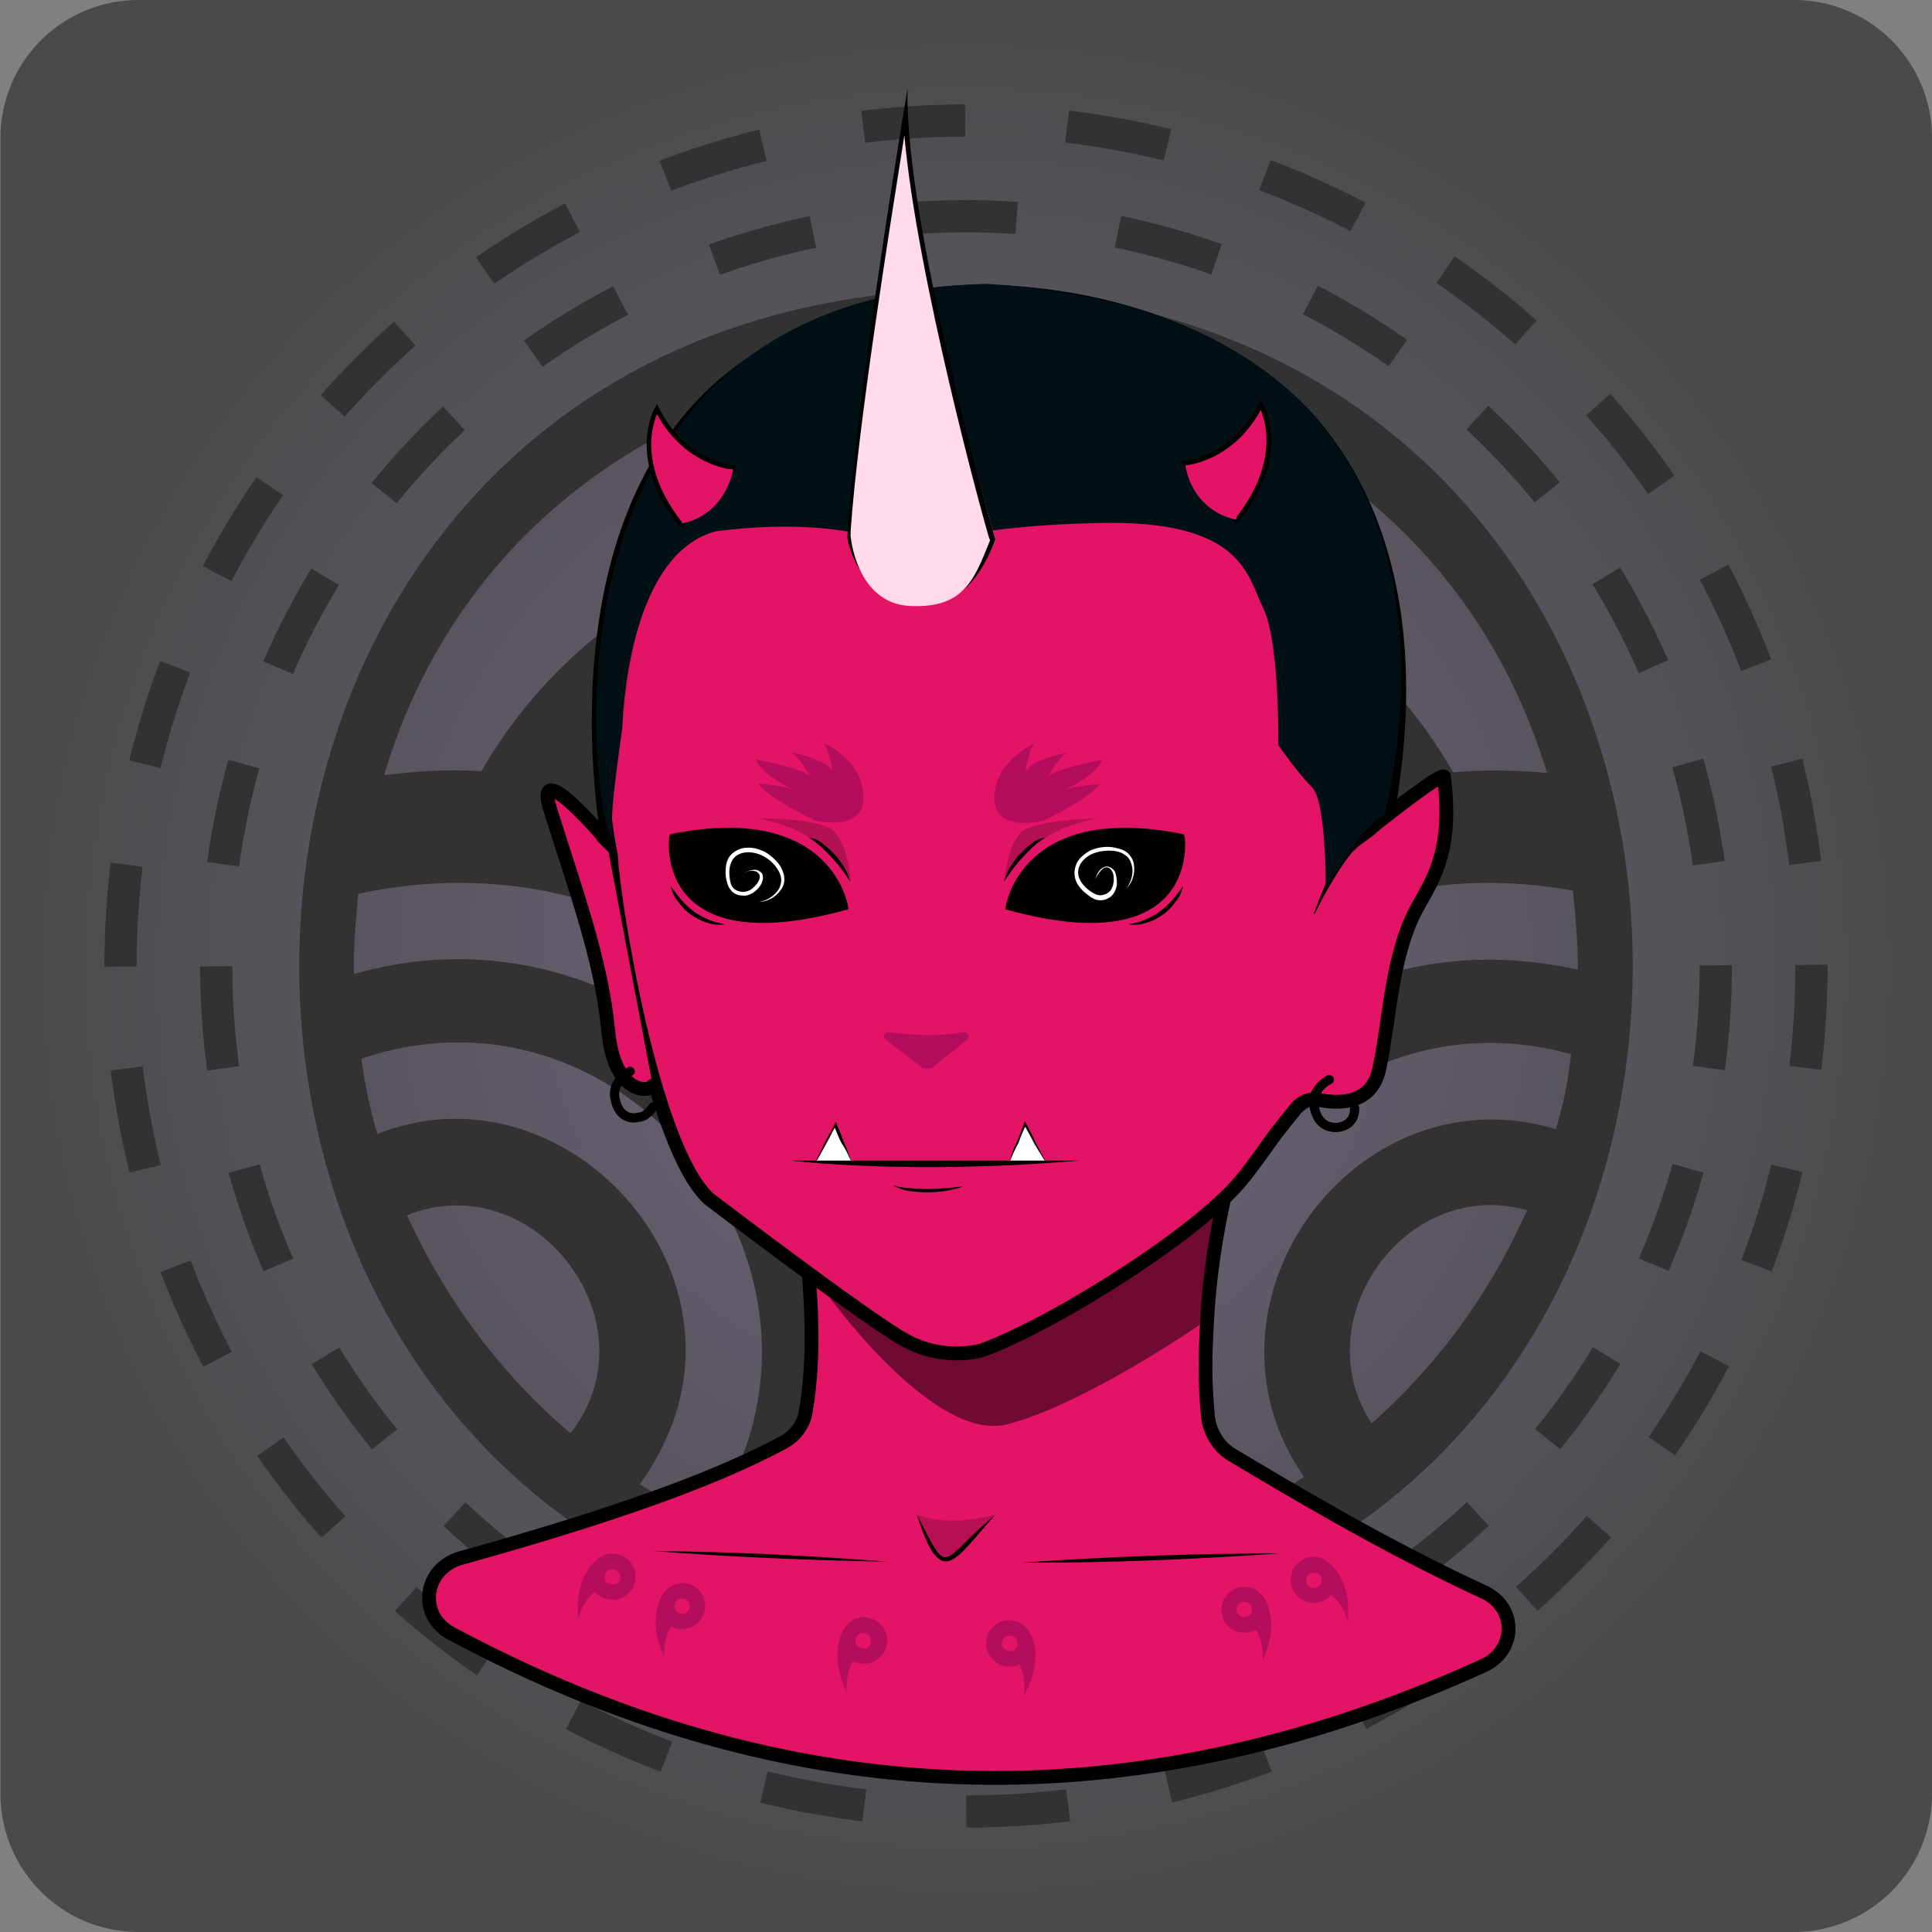 <svg version="1.1" xmlns="http://www.w3.org/2000/svg" x="0px" y="0px" xmlns:xlink="http://www.w3.org/1999/xlink" viewBox="0 0 420 420" style="enable-background:new 0 0 420 420;" xml:space="preserve"><rect x="0" y="0" width="420" height="420" fill="#808080" stroke="none"/><g id="background"><g id="Ordinary"><radialGradient id="radial-gradient" cx="210" cy="212" r="210" gradientTransform="matrix(1, 0, 0, -1, 0, 422)" gradientUnits="userSpaceOnUse"> <stop offset="0" stop-color="#726680"/> <stop offset="1" stop-color="#4a4a4a"/> </radialGradient><path d="M389.9,419.5H30.1a30,30,0,0,1-30-30V29.5a30,30,0,0,1,30-30H390a30,30,0,0,1,30,30v360A30.11,30.11,0,0,1,389.9,419.5Z" transform="translate(0 0.5)" fill="url(#radial-gradient)"/> <g> <path id="Main_Spin" fill="#323232" stroke="#323232" stroke-miterlimit="10" d="M210,63.3c-192.6,3.5-192.6,290,0,293.4 C402.6,353.2,402.6,66.7,210,63.3z M340.8,237.5c-0.6,2.9-1.4,5.7-2.2,8.6c-43.6-13.6-80.9,37.8-54.4,75.1 c-4.9,3.2-10.1,6.1-15.4,8.8c-33.9-50.6,14.8-117.8,73.3-101.2C341.7,231.7,341.4,234.6,340.8,237.5z M331.4,265.5 c-7.9,17.2-19.3,32.4-33.3,44.7c-15.9-23.3,7.6-55.7,34.6-47.4C332.3,263.7,331.8,264.6,331.4,265.5z M332.5,209.6 C265,202.4,217,279,252.9,336.5c-5.8,1.9-11.7,3.5-17.7,4.7c-40.3-73.8,24.6-163.5,107.2-148c0.6,6,1.2,12.2,1.1,18.2 C339.9,210.6,336.2,210,332.5,209.6z M87.8,263.9c28.7-11.9,56,24,36.3,48.4C108.5,299.2,96.2,282.5,87.8,263.9z M144.3,312.7 c17.8-38.8-23.4-81.6-62.6-65.5c-1.7-5.7-2.9-11.5-3.7-17.4c60-20.6,112.7,49.4,76,101.5c-5.5-2.4-10.7-5.3-15.6-8.5 C140.7,319.6,142.7,316.3,144.3,312.7z M174.2,330.4c32.6-64-28.9-138.2-97.7-118c-0.3-6.1,0.4-12.4,0.9-18.5 c85-18.6,151.7,71.7,110.8,147.8c-6.1-1-12.2-2.4-18.1-4.1C171.6,335.3,173,332.9,174.2,330.4z M337,168.6c-7-0.7-14.4-0.8-21.4-0.2 c-43.1-75.9-167.4-75.9-210.7-0.2c-7.3-0.6-14.9,0-22.1,0.9C118.2,47.7,301.1,47.3,337,168.6z M281.1,175.9c-3,1.1-5.9,2.3-8.7,3.6 c-29.6-36.1-93.1-36.7-123.4-1.2c-5.8-2.5-11.9-4.5-18-6.1c36.6-50.4,122.9-50,159,0.7C286.9,173.8,284,174.8,281.1,175.9z M249.6,193.1c-2.4,1.8-4.7,3.6-7,5.6c-16.4-15.6-46-16.4-63.2-1.5c-4.7-3.8-9.6-7.3-14.7-10.5c23.9-24.1,69.1-23.5,92.2,1.3 C254.4,189.6,252,191.3,249.6,193.1z M211.9,239.2c-5.2-10.8-11.8-20.7-19.7-29.4c10.7-8.1,27.9-7.3,37.9,1.6 C222.8,219.7,216.7,229.1,211.9,239.2z"> <animateTransform attributeName="transform" begin="0s" dur="20s" type="rotate" from="-360 210 210" to="0 210 210" repeatCount="indefinite" /> </path> <g id="Spin_Inverse"> <circle fill="none" stroke="#323232" stroke-width="7" stroke-dasharray="22.261,22.261" cx="210" cy="210" r="163"> <animateTransform attributeName="transform" begin="0s" dur="20s" type="rotate" from="360 210 210" to="0 210 210" repeatCount="indefinite" /> </circle> </g> <g id="Spin"> <circle fill="none" stroke="#323232" stroke-width="7" stroke-dasharray="22.204,22.204" cx="210" cy="210" r="183.8"> <animateTransform attributeName="transform" begin="0s" dur="20s" type="rotate" from="-360 210 210" to="0 210 210" repeatCount="indefinite" /> </circle> </g> </g></g></g><g id="body"><g id="Yokai Blood"><path id="Neck" display="inline"  fill="#E31466" stroke="#000000" stroke-width="3" stroke-linecap="round" stroke-miterlimit="10" d="M175.8,276.8c0.8,10,1.1,20.2-0.7,30.4c-0.5,2.6-2.2,4.9-4.7,6.3c-16.4,8.9-41.4,17.2-70.2,25.2c-8.1,2.3-9.5,12.4-2.1,16.4c71.9,38.5,146.3,42.5,224.4,7c7.2-3.3,7.3-12.7,0.1-16c-22.3-10.3-43.5-23.1-54.9-29.9c-3-1.8-4.8-5.2-5.1-8.3c-0.7-7.7-0.7-12.5-0.1-22.2c0.7-11.3,2.6-21.2,4.6-29.3"  /><path id="Shadow" display="inline" opacity="0.51"  enable-background="new    " d="M178.1,279c0,0,24.2,35,41,30.6s41.7-21.6,41.7-21.6c1.2-9.1,1.9-17.1,3.7-26c-4.8,4.9-10.4,9.2-18.8,14.5c-11.3,7.1-22,11.3-29.8,13.3L178.1,279z"  /><path id="Head" display="inline"  fill="#E31466" stroke="#000000" stroke-width="3" stroke-linecap="round" stroke-miterlimit="10" d="M313.9,168.8c-0.6-0.8-12.2,8.3-12.2,8.3c0.3-4.9,11.8-53.1-17.3-86c-15.9-17.4-42.2-27.1-69.9-27.7c-24.5-0.5-48.7,10.9-61.6,24.4c-33.5,35-20.1,98.2-20.1,98.2c0.6,10.9,9.1,63.4,21.3,74.6c0,0,33.7,25.7,42.4,30.6c8.8,5,17.1,2.3,17.1,2.3c16-5.9,47.7-25.9,56.8-37.6l0.2-0.2c6.9-9.1,3.9-5.8,11.2-14.8c1.3-1.5,3-2.2,4.8-1.8c4.1,0.8,11.7,1.3,13.3-7c2.4-11.5,2.6-25.1,8.6-35.5C311.7,190.8,315.9,184.6,313.9,168.8z"  /><path id="Ear" display="inline"  fill="#E31466" stroke="#000000" stroke-width="3" stroke-linecap="round" stroke-miterlimit="10" d="M141.9,236c0.1,1.1-8.3,3-9.7-12.1s-7.3-31-12.6-48c-3.8-12.2,12.2,6.7,12.2,6.7"  /><g id="Ear2" display="inline" ><path d="M304,174.7c-0.5,1.3-0.3,2.2-1.2,3.1c-0.9,0.8-2.3,2.1-3.2,2.9c-1.8,1.7-4.4,3-6,5s-2.9,4.1-4.2,6.3c-0.6,1-1.3,2.2-1.9,3.3l-1.7,3.4l-0.2-0.1l1.4-3.6c0.5-1.1,0.9-2.4,1.5-3.5c1.1-2.3,2.3-4.6,3.8-6.8s3-4.4,5.1-5.9c1-0.8,2.2-1.5,3.2-2.1c1.1-0.6,2.2-1.1,3.1-2L304,174.7z" /></g><g id="Body" display="inline" ><g><path d="M222.2,339.7c18.6-1.3,37.3-2,55.9-2C259.5,339,240.9,339.8,222.2,339.7z" /></g><g><path d="M142.3,337.2c16.9,0.1,33.7,1,50.6,2.3C176,339.2,159.3,338.5,142.3,337.2z" /></g><g><path d="M199.3,329.2c7.3,14.3,4.6,10.4,17.1,0.1C207.5,339,204.7,346.2,199.3,329.2z" /></g><path opacity="0.19"  enable-background="new    " d="M199.3,329.2c0,0,3.5,9.3,5.3,10.1c1.8,0.8,11.6-10,11.6-10C209.9,330.9,204,331.1,199.3,329.2z" /></g> <line x1="132.69" y1="184.23" x2="130.73" y2="182.28" fill="#e31466" stroke="#000" stroke-linecap="round" stroke-miterlimit="10" stroke-width="2"/></g></g><g id="mark"><g id="Tomoe Blood"><path d="M289,339.8h0a5,5,0,1,0,0,7.3l.4-.4v.1c2.7,1.9,3.6,5.8,3.6,5.8C293.9,343.3,289,339.8,289,339.8Zm-2.2,5a1.7,1.7,0,1,1,.1-2.4A1.72,1.72,0,0,1,286.8,344.8Z" fill="#B50D5E" /> <path d="M275.1,347.9h0a5,5,0,1,0-2.5,6.6c.1-.1.2-.1.4-.2,1.8,2.7,1.5,6.6,1.5,6.6C277.8,353.8,275.8,349.2,275.1,347.9Zm-3.9,3.5a1.62,1.62,0,0,1-2.2-.8,1.66,1.66,0,1,1,2.2.8Z" fill="#B50D5E" /> <path d="M136.6,339.1a5.08,5.08,0,0,0-6.9,0h0s-4.9,3.5-4,12.8c0,0,.9-3.9,3.6-5.8V346c.1.1.2.3.4.4a5,5,0,1,0,6.9-7.3Zm-2.2,4.9a2,2,0,0,1-2.4.1,1.7,1.7,0,1,1,2.4-.1Z" fill="#B50D5E" /> <path d="M150.5,344.6a5.14,5.14,0,0,0-6.7,2.5c0,.1-.1.1-.1.2-.7,1.4-2.5,6,.7,12.9,0,0-.3-3.9,1.5-6.6.1.1.2.1.4.2a5.06,5.06,0,0,0,4.2-9.2Zm-.7,5.3a1.66,1.66,0,1,1-.8-2.2A1.65,1.65,0,0,1,149.8,349.9Z" fill="#B50D5E" /><path d="M224.09,355.4a5.13,5.13,0,0,0-6.4-2.9,5.06,5.06,0,1,0,3.5,9.5c.1-.1.3-.1.4-.2,1.6,2.9,1,6.8,1,6.8C226.89,360.9,224.49,356,224.09,355.4Zm-4,3.5a2,2,0,0,1-2.2-1,1.71,1.71,0,1,1,2.2,1Z" fill="#B50D5E" /> <path d="M189.79,352a4.94,4.94,0,0,0-6.5,2.5h0s-3.3,5,.8,13.4c0,0-.4-4,1.4-6.8h0a.76.76,0,0,0,.4.2,5,5,0,0,0,3.9-9.3Zm-.6,5.3c-.2,1-1.2,1.3-2.2.9a1.68,1.68,0,1,1,2.2-.9Z" fill="#B50D5E" /></g></g><g id="mouth"><g id="Canine up"><g display="inline" ><polyline  fill="#FFFFFF" points="219.5,252.5 222.7,244.3 227.4,252.8 " /><path d="M219.5,252.5c0.6-1.4,1.1-2.6,1.9-4c0.5-1.4,1-2.7,1.7-4h-0.4c0.3,0.7,0.7,1.4,1.1,2.1l1.1,2.1c0.8,1.4,1.7,2.7,2.5,4.1c-0.6-1.5-1.5-2.9-2.2-4.3l-1-2.1c-0.4-0.7-0.7-1.5-1.1-2.1l-0.3-0.5l-0.2,0.5c-0.5,1.4-1,2.7-1.6,4.1C220.3,249.6,219.9,251,219.5,252.5z" /></g><g display="inline" ><polyline  fill="#FFFFFF" points="185,252.4 181.8,244.5 177.4,252.7 " /><path d="M185,252.4c-0.4-1.4-0.9-2.7-1.5-4c-0.5-1.4-1-2.6-1.6-4l-0.2-0.5l-0.3,0.5c-0.3,0.6-0.6,1.4-1.1,2.1l-1.1,2.1c-0.6,1.4-1.4,2.7-2,4.2c0.8-1.4,1.6-2.6,2.3-4l1.1-2c0.3-0.7,0.7-1.4,1.1-2.1h-0.4c0.5,1.3,1,2.6,1.7,3.9C183.9,249.9,184.4,251.1,185,252.4z" /></g><path display="inline"  d="M171.9,252.3c0,0,25.6,3.2,62.8,0"  /><g display="inline" ><path d="M194.1,257.7c1.1,0.3,2.5,0.5,3.6,0.6c1.4,0.1,2.5,0.2,3.9,0.2s2.5-0.1,3.9-0.2s2.5-0.2,3.9-0.4c-0.6,0.2-1.1,0.4-1.9,0.6c-0.6,0.1-1.4,0.3-1.9,0.4c-1.4,0.2-2.6,0.3-4,0.3s-2.6-0.1-4-0.3C196.4,258.7,195.2,258.3,194.1,257.7z" /></g></g></g><g id="nose"><g id="Kitsune Blood"><path display="inline" fill="#B50D5E" stroke="#B50D5E" stroke-miterlimit="10" d="M193.2,224.9c5.1,0.6,10.3,1,16.4,0c0.4-0.1,0.7,0.5,0.3,0.8l-7.4,5.9c-0.5,0.4-1.3,0.4-1.8,0l-7.9-6C192.5,225.4,192.7,224.8,193.2,224.9z"  /></g></g><g id="eyes"><g id="Spiral"><g id="No_Fill"> <g> <path stroke="#000000" stroke-miterlimit="10" d="M219.1,197.3c0,0,3.1-22.5,37.9-15.5C257.1,181.7,261,208.8,219.1,197.3z"/> <g> <path d="M227.3,182.1c-1,0.5-1.9,1.3-2.7,2s-1.6,1.6-2.3,2.3c-0.7,0.8-1.5,1.7-2.1,2.5l-1,1.4c-0.3,0.4-0.6,0.9-1,1.4 c0.2-0.5,0.4-1,0.6-1.6c0.2-0.5,0.5-1,0.8-1.6c0.6-0.9,1.3-2,2.1-2.8s1.7-1.7,2.6-2.3C225,182.7,226.1,182.2,227.3,182.1z"/> </g> <g> <path d="M245.4,200.9c1.3-0.2,2.5-0.5,3.6-1s2.2-1,3.2-1.8c1-0.7,1.9-1.6,2.7-2.5s1.6-2,2.3-3c-0.3,1.3-0.8,2.5-1.7,3.5 c-0.7,1-1.7,2.1-2.8,2.8c-1,0.7-2.3,1.4-3.5,1.7C248,201,246.7,201.2,245.4,200.9z"/> </g> </g> <g> <path stroke="#000000" stroke-miterlimit="10" d="M183.9,197.3c0,0-3.1-22.5-37.9-15.5C146,181.7,142,208.8,183.9,197.3z"/> <g> <path d="M175.8,182.1c1,0.5,1.9,1.3,2.7,2s1.6,1.6,2.3,2.3c0.7,0.8,1.5,1.7,2.1,2.5l1,1.4c0.3,0.4,0.6,0.9,1,1.4 c-0.2-0.5-0.4-1-0.6-1.6c-0.2-0.5-0.5-1-0.8-1.6c-0.6-0.9-1.3-2-2.1-2.8s-1.7-1.7-2.6-2.3 C178.1,182.7,176.9,182.2,175.8,182.1z"/> </g> <g> <path d="M157.6,200.9c-1.3-0.2-2.5-0.5-3.6-1s-2.2-1-3.2-1.8c-1-0.7-1.9-1.6-2.7-2.5s-1.6-2-2.3-3c0.3,1.3,0.8,2.5,1.7,3.5 c0.7,1,1.7,2.1,2.8,2.8c1,0.7,2.3,1.4,3.5,1.7C155,201,156.5,201.2,157.6,200.9z"/> </g> </g> </g> <g id="Shadow" opacity="0.43"> <path opacity="0.5" enable-background="new " d="M218.3,191.6c0,0,4.6-10.8,19.9-13.6c0,0-12.2,0-16.1,2.8 C218.9,183.8,218.3,191.6,218.3,191.6z"/> </g> <g id="Shadow_00000029025467326919416900000002242143269665406345_" opacity="0.43"> <path opacity="0.5" enable-background="new " d="M184.9,191.3c0,0-4.8-10.6-20.1-13.4c0,0,12.4-0.2,16.3,2.6 C184.4,183.6,184.9,191.3,184.9,191.3z"/> </g><g display="inline" ><path fill="#FFFFFF" d="M238.1,191.2c0.2-0.8,0.6-1.8,1.4-2.4c0.4-0.3,0.9-0.5,1.4-0.4s0.9,0.4,1.3,0.8c0.5,0.8,0.6,1.9,0.6,2.8c0,0.9-0.4,2-1.1,2.7s-1.8,1.1-2.8,1s-1.9-0.7-2.6-1.3c-0.7-0.5-1.5-1.3-2-2.1s-0.8-1.9-0.7-2.9s0.5-2,1.1-2.7s1.5-1.4,2.3-1.8c1.8-0.8,3.8-1,5.5-0.6c0.9,0.2,1.9,0.5,2.6,1.1c0.7,0.6,1.3,1.6,1.4,2.5c0.3,1.9-0.3,3.9-1.5,5.1c1-1.5,1.5-3.3,1-5c-0.2-0.8-0.6-1.6-1.4-2.1c-0.6-0.5-1.5-0.8-2.3-0.9c-1.7-0.2-3.5,0-5,0.7s-2.8,2.1-2.9,3.6c-0.2,1.6,0.9,3.1,2.3,4.2c0.7,0.5,1.4,1,2.2,1.1c0.7,0.1,1.6-0.2,2.2-0.7s0.9-1.4,1-2.2s0-1.8-0.4-2.4c-0.2-0.3-0.5-0.6-0.8-0.7c-0.4-0.1-0.8,0-1.1,0.2C238.9,189.6,238.4,190.4,238.1,191.2z" /></g><g display="inline" ><path fill="#FFFFFF" d="M161.7,189.8c0.7-0.4,1.7-0.8,2.6-0.7c0.4,0,0.9,0.3,1.3,0.7c0.3,0.4,0.3,0.9,0.2,1.5c-0.2,0.9-0.8,1.8-1.6,2.4c-0.7,0.6-1.7,1.1-2.7,1c-1,0-2.1-0.4-2.7-1.3c-0.7-0.8-0.8-1.9-1-2.7c-0.1-0.9-0.1-1.9,0.1-2.9c0.2-0.9,0.7-1.9,1.6-2.5c0.8-0.6,1.8-1,2.8-1c0.9-0.1,2,0.1,2.8,0.4c1.8,0.6,3.3,1.9,4.4,3.4c0.5,0.7,0.9,1.7,1,2.7c0.1,0.9-0.2,2-0.8,2.7c-1.1,1.6-2.9,2.5-4.7,2.6c1.8-0.3,3.4-1.4,4.3-2.8c0.4-0.7,0.6-1.6,0.5-2.4c-0.1-0.8-0.5-1.6-1-2.3c-1-1.4-2.5-2.5-4.1-3s-3.4-0.5-4.7,0.5s-1.6,2.8-1.4,4.5c0.1,0.8,0.2,1.7,0.7,2.3c0.4,0.6,1.3,0.9,2,1c0.8,0,1.6-0.2,2.3-0.8c0.6-0.5,1.3-1.3,1.5-2c0.1-0.4,0.1-0.8-0.1-1.1c-0.2-0.3-0.5-0.6-0.9-0.6C163.3,189.1,162.5,189.4,161.7,189.8z" /></g></g></g><g id="eyebrow"><g id="Slayer Blood"><path display="inline" fill="#B50D5E" d="M217.3,168.6c-0.8,1.5-4.8,12.6,9.4,9.9c0,0,9.6-4.5,12.5-8.1c0,0-6.7,0.6-8.1,1.5c0,0,7.2-3.2,8.5-6.7c0,0-11.4,2.1-12,3.9c0,0,2.7-4.7,4.2-5.3s-7.6,1.4-8.5,3.5c-0.9,2.2,0.5-5.6,2.1-6.1C227,160.7,220.2,163,217.3,168.6z"/> <path display="inline" fill="#B50D5E" d="M186.6,168.5c0.8,1.5,4.8,12.6-9.4,9.9c0,0-9.6-4.5-12.5-8.1c0,0,6.7,0.6,8.1,1.5c0,0-7.2-3.2-8.5-6.7c0,0,11.4,2.1,12,3.9c0,0-2.7-4.7-4.2-5.3s7.6,1.4,8.5,3.5c0.9,2.2-0.5-5.6-2.1-6.1C176.9,160.7,183.9,162.9,186.6,168.5z"/></g></g><g id="earrings"><g id="Ring Moon"><path display="inline" fill="none" stroke="#000000" stroke-width="2" stroke-linecap="round" stroke-linejoin="round" stroke-miterlimit="10" d="M289,234.7c0,0-4.4,2.1-3.2,6.4c1,4.3,4.4,4,4.8,4c0.3,0,3.9-0.2,3.9-4.2"  /><path display="inline" fill="none" stroke="#000000" stroke-width="2" stroke-linecap="round" stroke-linejoin="round" stroke-miterlimit="10" d="M137,232.9c0,0-4.4,2.1-3.2,6.4c1,4.3,4.5,3.8,4.8,3.6c0.4-0.1,1.6,0.2,3.4-2.3"  /></g></g><g id="hair"><g id="Monk Moon"><path display="inline" fill="#001015" d="M288.2,192.7c0,0,0.1-18.3-2.9-21.5c-3.1-3-7.4-9.2-7.4-9.2s0.3-22.2-3.2-29.6c-3.6-7.4-4.6-19.5-36.1-18.7c-30.7,0.7-41.1,5.8-41.1,5.8s-13.1-7.7-41.9-4c-19.6,5.2-20.3,42.6-20.3,42.6s-1.3,9.2-1.9,14.7c-0.6,5.6-0.3,8.5-0.3,8.5c-0.9,11.8-27.4-116.1,81.3-119.6c110.4,6.8,89.8,101.8,86.7,115.3C295.8,180.8,294.7,183.1,288.2,192.7z"  /><g id="Shadow" display="inline" > <path opacity="7.000000e-02"  enable-background="new    " d="M277,141.5c0,0,0.9,3.6,0.9,20.6c0,0,6.6,7.9,8.6,11.7c2,3.6,2.6,18.8,2.6,18.8l5.4-9.2c0,0,1.5-1.8,5.7-4c0,0,7-15.6,3.4-46.3C303.7,133.1,295.1,139.9,277,141.5z" /> <path opacity="7.000000e-02"  enable-background="new    " d="M132.9,182.7c0,0,0.4-11.3,2.3-24.4c0,0,1.9-15.1,3.4-21.9c-1.9,0-6.9,0-8.5-1.1C130,135.3,128.7,177.5,132.9,182.7z" /> </g></g></g><g id="accessory"><g id="Small Horn Blood"><g display="inline" ><path  fill="#E31466" stroke="#000000" stroke-miterlimit="10" d="M257.5,100.7c0,0,10.6-0.7,16.6-12.7c0,0,6.3,10.6-5.2,25.1C263.4,110.3,259.4,106.1,257.5,100.7z" /><path  fill="#E31466" stroke="#E31466" stroke-miterlimit="10" d="M258.2,101.1c0,0.1,1,9.2,10.6,11.4" /></g><g display="inline" ><path  fill="#E31466" stroke="#000000" stroke-miterlimit="10" d="M159.4,101.6c0,0-10.6-0.7-16.6-12.7c0,0-6.3,10.6,5.2,25.1C153.4,111.2,157.5,107,159.4,101.6z" /><path  fill="#E31466" stroke="#E31466" stroke-miterlimit="10" d="M158.9,102c0,0.1-1.5,9.4-10.7,11.3" /></g></g></g><g id="mask"><g id="Uni Horn Pure"><g><path d="M199.5,130.4c-6.8-.1-13.1-6.5-15-15.2,1.5-25.1,9.6-74.1,12.4-90.7,1.5,30.2,18.4,88.63,19.5,92.33-4.2,10.6-10,13.67-16.9,13.57Z" transform="translate(0 0.5)" fill="#FFDAEA"/> <path d="M196.6,28.9c2.7,30.6,17.1,83.43,18.6,88.13-4.2,10.4-9.2,13-15.8,12.87s-12.6-6.3-14.5-14.7c1.6-23.3,8.6-66.7,11.7-86.3m.7-10.2S186,85.75,184.19,116.45c1.9,8.9,8.11,14.15,15.31,14.35,6.1.1,12.1-1.57,16.9-14,0,.1-19.9-68.83-19.1-98.13Z" transform="translate(0 0.5)"/> <path d="M185.38,115.74s1.09,14.54,12.58,15c10.49.43,13.21-4.4,16.69-13.85" transform="translate(0 0.5)" fill="#FFDAEA" stroke="#FFDAEA" stroke-linecap="round" stroke-miterlimit="10" /></g></g></g></svg>